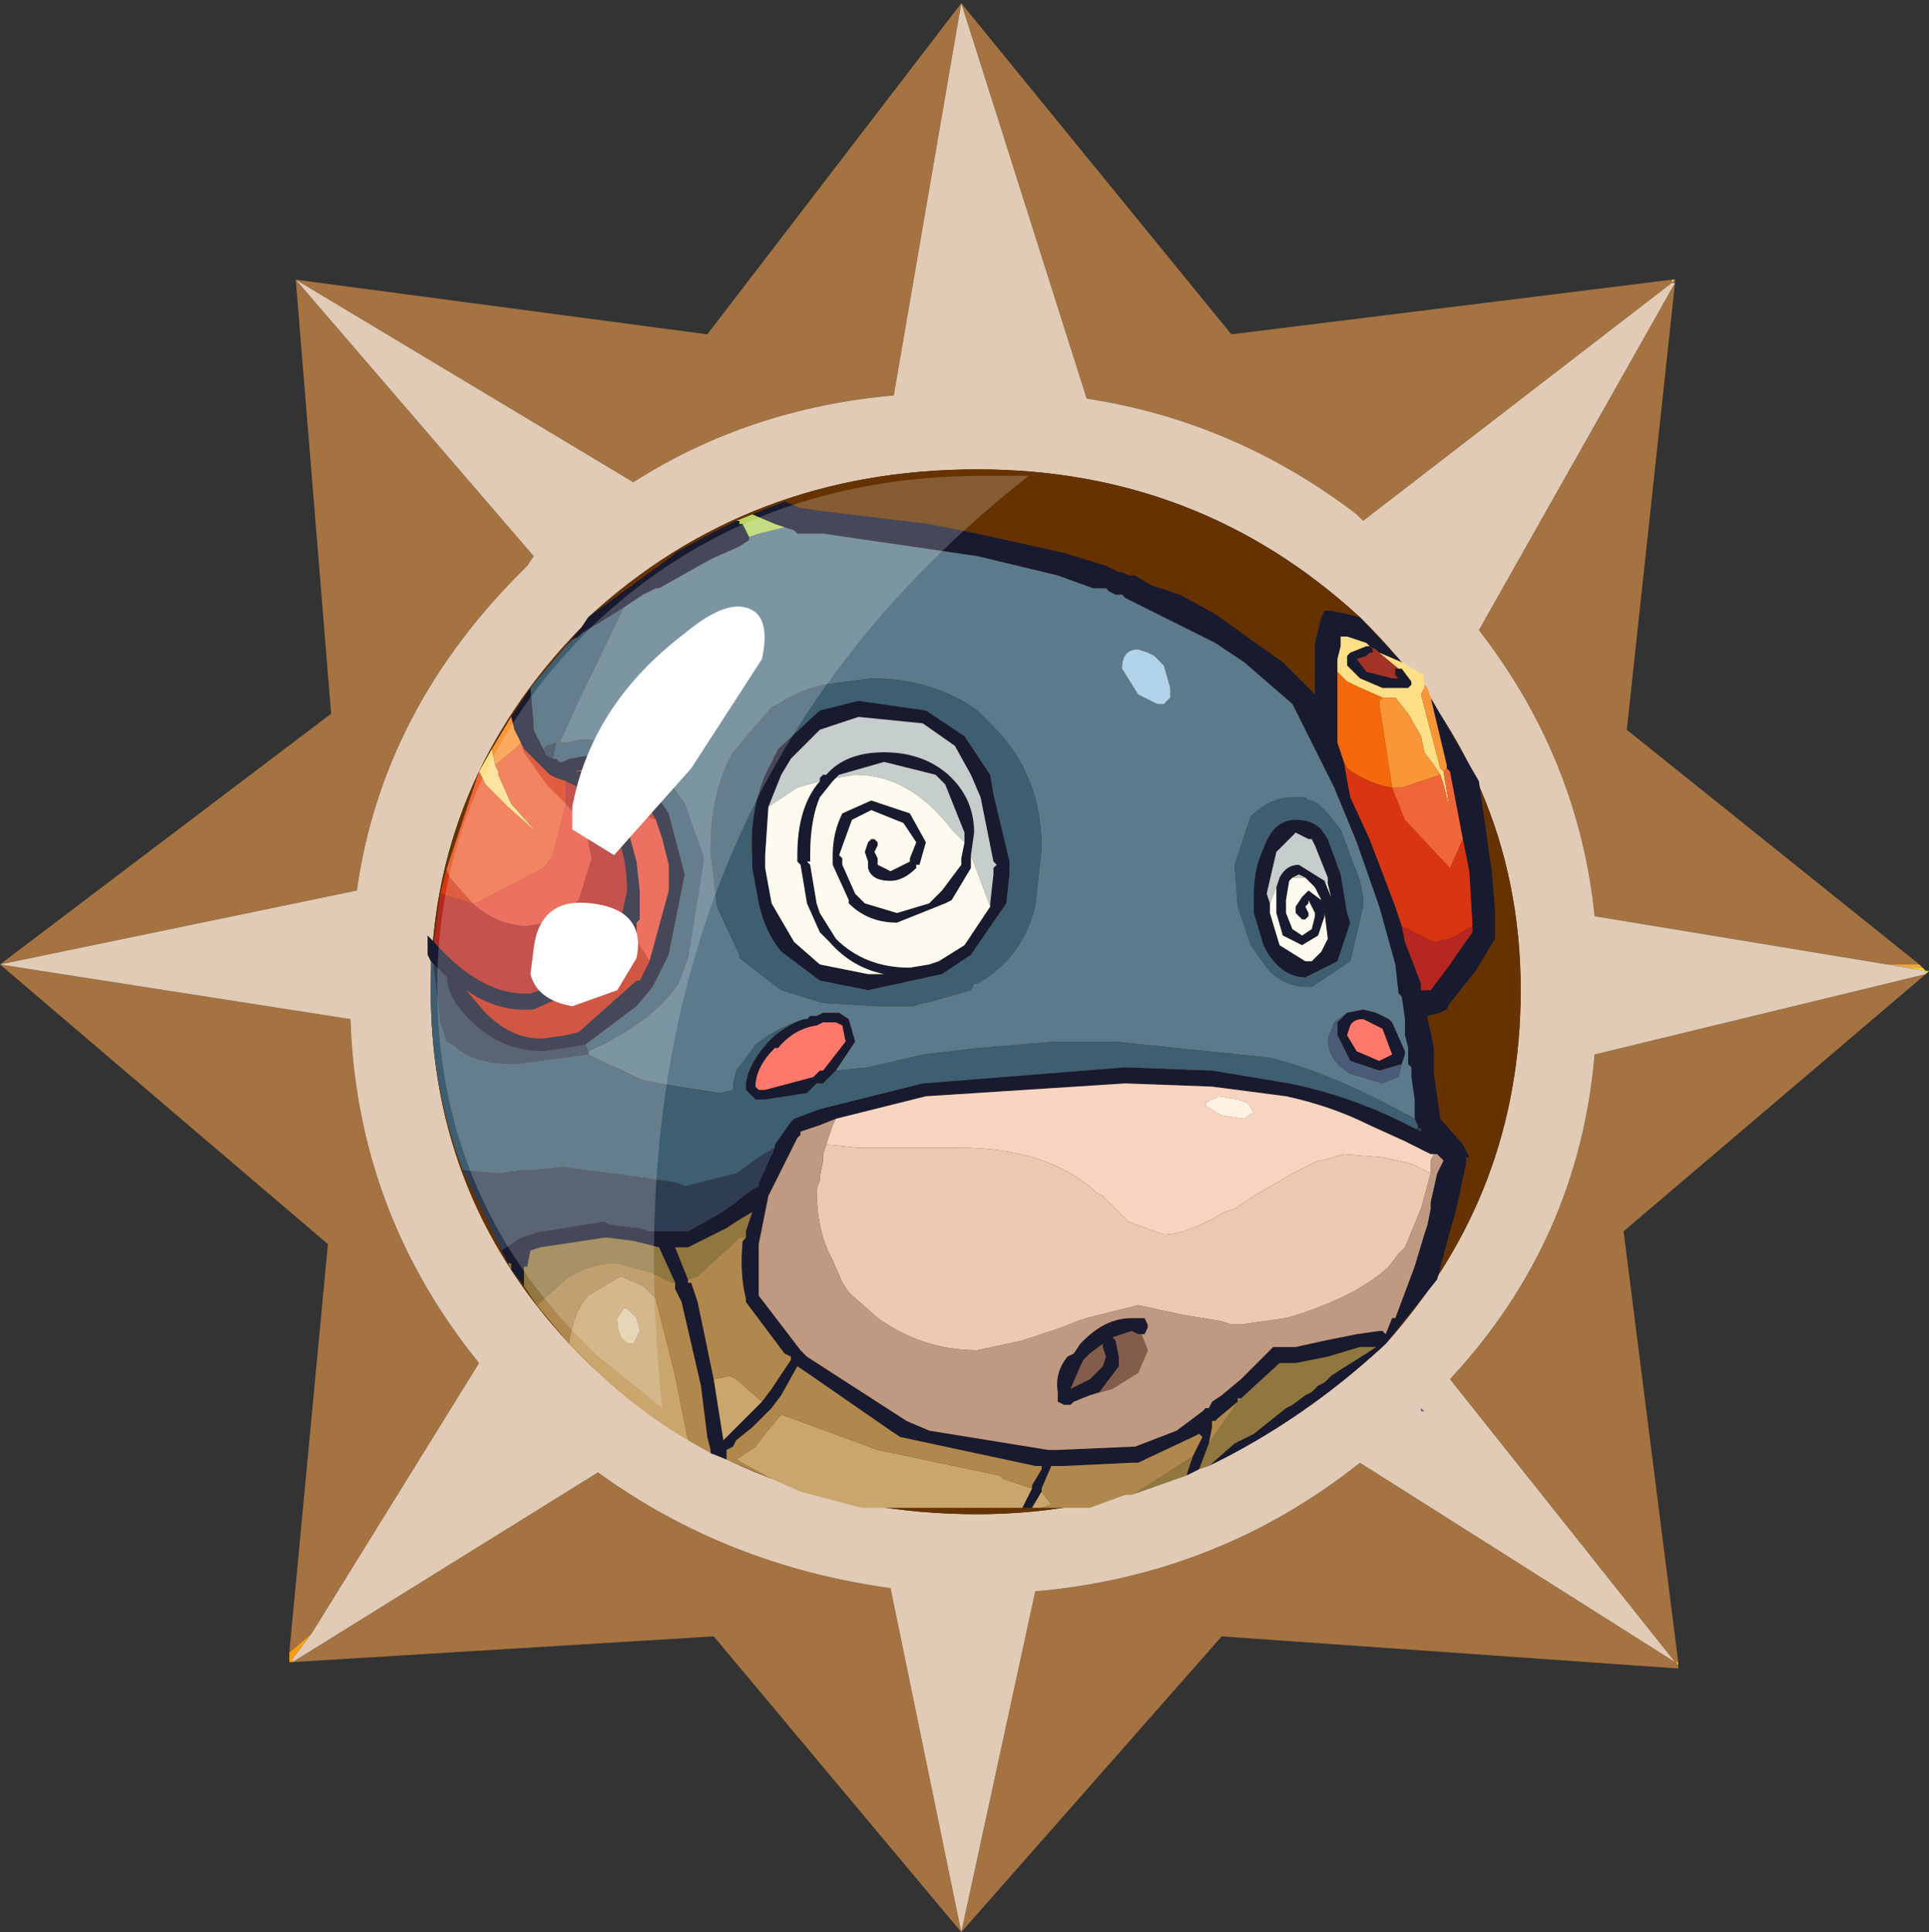 <?xml version="1.0" encoding="UTF-8" standalone="no"?>
<svg xmlns:ffdec="https://www.free-decompiler.com/flash" xmlns:xlink="http://www.w3.org/1999/xlink" ffdec:objectType="frame" height="30.05px" width="30.0px" xmlns="http://www.w3.org/2000/svg">
  <rect width="100%" height="100%" fill="#333333" stroke="none"/>
  <g transform="matrix(1.0, 0.0, 0.0, 1.0, 0.0, 0.0)">
    <use ffdec:characterId="1" height="30.0" transform="matrix(1.0, 0.0, 0.0, 1.0, 0.0, 0.0)" width="30.0" xlink:href="#shape0"/>
    <use ffdec:characterId="3" height="30.0" transform="matrix(1.0, 0.0, 0.0, 1.0, 0.0, 0.05)" width="30.0" xlink:href="#sprite0"/>
  </g>
  <defs>
    <g id="shape0" transform="matrix(1.0, 0.0, 0.0, 1.0, 0.0, 0.0)">
      <path d="M0.0 0.0 L30.0 0.0 30.0 30.0 0.0 30.0 0.0 0.0" fill="#33cc66" fill-opacity="0.0" fill-rule="evenodd" stroke="none"/>
    </g>
    <g id="sprite0" transform="matrix(1.0, 0.0, 0.0, 1.0, 0.0, 0.0)">
      <use ffdec:characterId="2" height="30.0" transform="matrix(1.0, 0.0, 0.0, 1.0, 0.0, 0.0)" width="30.0" xlink:href="#shape1"/>
    </g>
    <g id="shape1" transform="matrix(1.0, 0.0, 0.0, 1.0, 0.0, 0.0)">
      <path d="M26.05 4.3 L26.05 4.35 26.0 4.35 26.05 4.3" fill="url(#gradient0)" fill-rule="evenodd" stroke="none"/>
      <path d="M26.05 4.3 L26.0 4.35 26.0 4.3 26.05 4.3" fill="url(#gradient1)" fill-rule="evenodd" stroke="none"/>
      <path d="M29.85 14.95 L29.9 15.0 29.65 15.0 29.35 14.95 29.85 14.95" fill="url(#gradient2)" fill-rule="evenodd" stroke="none"/>
      <path d="M29.9 15.0 L29.95 15.05 30.0 15.05 29.95 15.1 29.95 15.05 29.65 15.0 29.9 15.0 M26.1 25.8 L26.1 25.85 26.05 25.8 26.1 25.8" fill="url(#gradient3)" fill-rule="evenodd" stroke="none"/>
      <path d="M22.1 21.9 L22.1 21.85 22.15 21.9 22.1 21.9" fill="url(#gradient4)" fill-rule="evenodd" stroke="none"/>
      <path d="M4.55 25.8 L4.5 25.8 4.5 25.65 4.85 25.35 4.55 25.75 4.55 25.8" fill="url(#gradient5)" fill-rule="evenodd" stroke="none"/>
      <path d="M26.05 4.35 L25.3 11.3 29.85 14.95 29.35 14.95 24.8 14.2 Q24.55 11.75 23.0 9.75 L26.05 4.35 M29.95 15.1 L25.25 19.1 26.1 25.8 26.05 25.8 26.1 25.85 26.1 25.9 19.0 25.4 14.95 30.0 11.1 25.4 4.55 25.8 9.3 22.85 Q11.3 24.3 13.85 24.65 L14.95 30.0 16.1 24.7 Q18.95 24.45 21.15 22.7 L26.05 25.8 22.55 21.4 Q24.55 19.25 24.8 16.35 L29.95 15.1 M4.5 25.65 L5.1 19.3 0.0 14.95 5.15 11.05 4.6 4.3 11.0 5.15 14.95 0.0 19.15 5.15 26.0 4.3 26.0 4.35 21.2 8.05 21.1 7.95 Q19.2 6.5 16.9 6.15 L14.95 0.0 13.9 6.1 Q11.65 6.3 9.85 7.45 L4.6 4.3 8.3 8.6 8.2 8.75 Q5.95 10.95 5.55 13.8 L0.0 14.95 5.45 15.8 Q5.55 18.8 7.45 21.15 L4.85 25.35 4.5 25.65" fill="#a57341" fill-rule="evenodd" stroke="none"/>
      <path d="M26.0 4.35 L26.05 4.35 23.0 9.75 Q24.55 11.75 24.8 14.2 L29.35 14.95 29.65 15.0 29.95 15.05 29.95 15.1 24.8 16.35 Q24.55 19.25 22.55 21.4 L26.05 25.8 21.15 22.7 Q18.95 24.45 16.1 24.7 L14.95 30.0 13.85 24.65 Q11.3 24.3 9.3 22.85 L4.55 25.8 4.55 25.75 4.85 25.35 7.45 21.15 Q5.55 18.8 5.45 15.8 L0.0 14.95 5.55 13.8 Q5.95 10.95 8.2 8.75 L8.3 8.6 4.6 4.3 9.85 7.45 Q11.65 6.3 13.9 6.1 L14.95 0.0 16.9 6.15 Q19.2 6.5 21.1 7.95 L21.2 8.05 26.0 4.35 M22.1 21.9 L22.15 21.9 22.1 21.85 22.1 21.9 M23.65 15.35 Q23.65 12.0 21.15 9.55 18.65 7.25 15.2 7.25 11.65 7.25 9.15 9.55 L9.05 9.7 Q6.7 12.1 6.7 15.35 6.7 18.65 9.0 21.0 L9.15 21.15 Q11.65 23.5 15.2 23.5 18.7 23.5 21.55 20.85 23.65 18.5 23.65 15.35" fill="#e1cbb7" fill-rule="evenodd" stroke="none"/>
      <path d="M23.65 15.35 Q23.65 18.5 21.55 20.85 18.7 23.5 15.2 23.5 11.65 23.5 9.15 21.15 L9.0 21.0 Q6.7 18.65 6.7 15.35 6.7 12.1 9.05 9.7 L9.15 9.55 Q11.65 7.25 15.2 7.25 18.65 7.25 21.15 9.55 23.65 12.0 23.65 15.35" fill="#663300" fill-rule="evenodd" stroke="none"/>
      <path d="M21.75 10.35 L21.7 10.35 21.7 10.45 21.75 10.5 21.65 10.5 21.25 10.4 21.1 10.2 21.25 10.15 21.3 10.1 21.35 10.1 21.35 10.05 21.3 10.0 21.4 10.05 21.45 10.1 21.75 10.35" fill="#a33327" fill-rule="evenodd" stroke="none"/>
      <path d="M21.45 10.1 L21.4 10.05 21.3 10.0 21.35 10.05 21.35 10.1 21.3 10.1 21.25 10.15 21.1 10.2 21.25 10.4 21.65 10.5 21.75 10.5 21.7 10.45 21.7 10.35 21.75 10.35 21.8 10.35 21.95 10.55 21.95 10.6 21.9 10.65 21.65 10.65 21.5 10.65 21.15 10.5 20.95 10.3 20.95 10.15 21.0 10.1 21.25 10.0 21.3 10.0 21.25 9.95 20.95 9.85 20.85 9.85 20.85 10.0 20.8 10.2 20.8 10.3 20.8 10.4 20.8 10.45 20.8 10.75 20.8 11.5 20.9 11.8 21.0 12.35 21.3 13.0 21.7 14.05 21.8 14.35 21.85 14.6 22.1 15.25 22.1 15.35 22.25 15.35 22.55 14.95 22.65 14.8 22.9 14.45 22.9 14.35 22.85 13.5 22.75 13.0 22.55 11.95 22.5 11.9 22.5 11.85 22.25 10.8 23.0 12.1 23.2 13.5 23.25 14.1 23.25 14.45 23.25 14.55 22.95 15.05 22.55 15.55 22.5 15.65 22.4 15.7 22.2 15.75 22.2 15.8 22.25 16.0 22.3 16.25 22.3 16.55 22.3 16.65 22.35 17.0 22.4 17.35 22.75 17.75 22.85 17.95 22.8 17.95 22.8 18.05 22.65 18.75 22.55 19.1 22.35 19.85 21.55 20.85 Q20.25 22.05 18.8 22.75 L19.2 22.4 19.5 22.25 20.0 21.85 20.1 21.8 20.3 21.65 20.4 21.6 20.5 21.5 20.6 21.45 20.65 21.4 20.7 21.35 20.85 21.25 21.25 21.0 21.4 20.9 21.15 20.9 20.65 21.05 20.15 21.15 19.9 21.15 19.3 21.7 19.25 21.7 19.25 21.75 18.95 22.0 18.9 22.05 18.85 22.05 18.85 22.15 18.8 22.4 18.65 22.8 18.45 22.9 18.55 22.6 18.7 22.3 18.65 22.25 18.55 22.3 17.7 22.7 17.6 22.7 16.55 22.75 16.45 22.75 16.35 22.75 16.2 23.1 16.2 23.15 16.05 23.4 15.9 23.4 16.05 23.1 16.05 23.05 16.2 22.8 16.2 22.75 16.1 22.75 14.0 22.3 13.85 22.2 12.55 21.3 12.4 21.2 12.15 21.65 12.0 21.85 11.7 22.15 11.45 22.35 11.4 22.45 11.3 22.5 11.3 22.55 11.3 22.65 11.05 22.55 11.05 22.5 11.0 22.3 10.9 21.5 10.6 20.2 10.5 20.0 10.5 19.9 10.25 19.35 9.85 19.25 9.45 19.2 9.4 19.2 8.4 19.35 8.25 19.4 8.2 19.65 8.15 19.65 8.15 19.7 8.15 19.8 8.15 19.95 7.95 19.7 7.95 19.6 7.9 19.6 7.8 19.4 8.1 19.2 8.4 19.1 8.45 19.1 9.4 18.95 9.5 19.0 9.95 19.05 10.1 19.1 10.35 19.1 10.55 19.1 10.65 19.1 10.7 19.1 11.15 18.85 11.45 18.65 11.5 18.6 11.7 18.45 11.8 18.4 11.8 18.35 12.05 17.8 12.05 17.75 12.3 17.4 12.35 17.35 12.75 17.2 14.35 16.8 17.5 16.55 18.85 16.6 20.05 16.8 Q21.05 17.0 22.0 17.5 L22.1 17.55 22.1 17.5 22.05 17.5 22.05 17.45 22.0 17.35 22.0 17.05 21.95 16.7 21.95 16.55 21.9 16.5 21.9 16.4 21.9 16.25 21.85 16.05 21.85 15.85 21.85 15.8 21.8 15.45 21.75 15.4 21.7 14.95 21.45 14.05 21.1 13.05 20.75 12.2 20.4 11.5 20.1 10.9 19.35 10.25 18.9 9.95 17.9 9.45 17.5 9.25 17.45 9.2 17.35 9.2 17.25 9.15 17.2 9.1 17.1 9.1 17.0 9.1 16.45 8.9 15.2 8.6 12.8 8.25 12.4 8.25 12.35 8.2 12.2 8.15 12.05 8.1 11.7 7.95 12.2 7.75 12.45 7.85 12.8 7.9 14.45 8.1 15.2 8.25 16.55 8.55 17.2 8.75 17.3 8.8 17.4 8.85 17.45 8.85 17.55 8.9 17.65 8.9 17.9 9.05 18.35 9.2 18.9 9.5 19.95 10.25 20.35 10.65 20.45 10.75 20.45 10.5 20.45 10.45 20.45 10.35 20.45 10.2 20.45 9.95 20.55 9.55 20.6 9.45 20.7 9.45 20.95 9.5 21.15 9.55 21.8 10.25 21.45 10.1 M20.65 13.7 L20.65 13.6 20.45 13.1 20.4 13.0 20.35 13.0 20.15 12.9 19.85 13.2 19.7 13.85 19.75 14.0 19.75 14.15 19.9 14.65 20.3 14.9 20.4 14.9 20.55 14.75 20.65 14.55 20.6 14.15 20.6 14.2 20.5 14.5 20.25 14.65 19.95 14.5 19.85 14.15 19.85 13.95 19.85 13.75 19.9 13.6 Q20.0 13.4 20.2 13.4 L20.6 13.65 20.7 13.9 20.65 13.7 M20.55 12.85 L20.65 13.0 20.85 13.55 20.95 14.15 21.0 14.3 20.8 14.9 20.3 15.15 Q19.95 15.15 19.7 14.75 L19.65 14.65 19.5 14.15 19.5 13.85 Q19.5 13.45 19.65 13.15 19.8 12.7 20.15 12.7 20.4 12.7 20.55 12.85 M20.1 13.6 L20.05 13.65 20.0 13.95 20.0 14.15 20.1 14.4 20.25 14.5 20.4 14.4 20.45 14.2 20.45 14.15 20.35 13.95 20.35 14.0 20.3 14.05 20.35 14.15 20.35 14.2 20.3 14.25 20.25 14.25 20.2 14.2 20.15 14.15 20.15 14.05 20.25 13.9 20.35 13.8 20.55 13.95 20.45 13.75 20.3 13.6 20.2 13.55 20.1 13.6 M20.95 15.7 L21.2 15.65 21.4 15.7 21.6 15.8 21.65 15.85 21.85 16.3 21.85 16.35 21.8 16.5 21.45 16.6 21.0 16.45 20.8 16.05 20.8 15.85 20.95 15.7 M21.5 15.95 L21.4 15.9 21.2 15.8 Q21.05 15.8 21.0 15.9 L20.95 16.05 21.1 16.3 21.45 16.45 21.65 16.35 21.5 15.95 M22.3 17.9 L22.25 17.9 22.15 17.85 21.85 17.7 21.3 17.45 Q20.7 17.15 20.0 17.0 L18.85 16.85 17.5 16.8 14.4 17.0 13.0 17.35 12.75 17.45 12.45 17.55 12.45 17.6 12.4 17.65 12.1 18.25 11.95 18.55 11.8 19.3 11.8 20.1 12.45 20.95 12.55 21.05 14.1 22.05 14.45 22.2 16.3 22.5 16.45 22.5 17.6 22.45 17.65 22.45 18.3 22.2 18.7 21.9 18.75 21.85 18.8 21.85 18.85 21.75 19.0 21.65 19.3 21.4 19.75 20.95 19.8 20.9 20.15 20.9 20.6 20.8 21.1 20.7 21.45 20.65 21.5 20.65 21.55 20.7 21.65 20.45 21.7 20.45 22.0 19.65 22.15 19.15 22.2 19.0 22.25 18.75 22.25 18.65 22.35 18.2 22.45 18.0 22.35 17.9 22.3 17.9 M8.8 10.0 L9.05 9.7 9.15 9.55 10.45 8.6 10.5 8.55 11.05 8.25 11.45 8.05 11.5 8.05 11.5 8.1 11.55 8.1 11.6 8.2 11.65 8.3 11.65 8.35 11.5 8.45 11.05 8.65 10.25 9.1 10.2 9.1 10.0 9.2 9.7 9.4 9.3 9.65 Q9.2 9.7 9.05 9.8 L9.0 9.85 8.9 9.9 8.8 10.0 M11.9 12.0 L12.1 11.6 12.75 11.0 13.35 10.85 14.4 11.0 15.0 11.4 15.4 12.0 15.45 12.3 15.7 13.35 15.7 13.45 15.7 13.55 15.65 14.0 15.1 14.8 14.65 15.1 13.5 15.35 12.75 15.2 12.15 14.75 Q11.9 14.45 11.8 14.0 L11.7 13.45 11.7 13.3 Q11.65 12.6 11.9 12.0 M15.4 14.05 L15.4 14.0 15.45 13.55 15.45 13.45 15.5 13.4 15.45 13.35 15.25 12.35 15.1 12.0 14.85 11.55 14.35 11.2 13.35 11.1 12.75 11.3 12.3 11.75 12.15 12.0 11.95 12.5 11.9 13.25 11.9 13.3 11.9 13.4 11.9 13.45 12.0 14.0 12.35 14.6 12.75 14.95 13.5 15.1 13.75 15.1 Q13.25 15.0 12.9 14.6 L12.75 14.45 12.55 14.0 12.45 13.4 12.4 13.35 12.4 13.25 Q12.4 12.5 12.75 12.1 L12.75 12.05 12.8 12.0 12.85 12.0 Q13.15 11.65 13.75 11.65 14.35 11.65 14.75 12.0 L14.8 12.05 Q15.15 12.4 15.15 12.9 L15.1 13.25 15.1 13.35 15.1 13.45 14.8 13.95 14.7 14.0 13.95 14.3 Q13.5 14.3 13.2 14.0 L13.2 13.95 12.95 13.4 12.95 13.35 12.95 13.25 Q12.95 12.9 13.1 12.6 L13.55 12.4 14.15 12.6 14.4 13.05 14.3 13.4 14.25 13.4 14.25 13.45 Q14.05 13.65 13.85 13.65 13.55 13.65 13.5 13.45 L13.5 13.35 13.45 13.2 13.5 13.05 13.55 13.0 13.6 13.0 13.65 13.05 13.65 13.1 13.6 13.2 13.65 13.3 13.65 13.4 13.85 13.5 14.15 13.35 14.15 13.3 14.25 13.05 14.05 12.75 13.55 12.55 13.25 12.7 13.05 13.25 13.1 13.3 13.1 13.4 13.3 13.85 13.45 14.0 13.95 14.15 14.45 14.0 14.65 13.8 14.95 13.4 14.95 13.3 15.0 13.05 15.0 12.9 14.7 12.15 14.55 12.0 13.75 11.8 13.05 12.0 13.0 12.05 12.95 12.1 12.75 12.35 Q12.6 12.7 12.6 13.25 L12.6 13.35 12.55 13.35 12.6 13.4 12.7 14.0 12.75 14.15 13.0 14.55 Q13.45 15.0 14.15 15.0 L14.45 14.95 14.6 14.9 15.0 14.65 15.4 14.05 M8.25 10.65 L8.3 11.2 8.3 11.3 8.45 11.6 8.5 11.7 8.6 11.75 8.65 11.75 8.7 11.8 8.75 11.8 8.85 11.75 9.15 11.7 9.9 11.95 10.2 12.3 10.4 12.6 10.65 13.55 10.4 14.8 10.15 15.3 9.9 15.6 9.1 16.2 8.8 16.25 8.45 16.3 Q7.85 16.3 7.4 15.9 6.95 15.5 6.95 15.15 L6.75 14.95 6.7 14.9 6.65 14.8 6.65 14.5 6.75 14.6 Q7.5 15.45 8.25 15.4 L8.7 15.25 9.55 14.75 9.75 13.8 Q9.75 12.75 9.0 12.2 L8.9 12.15 8.8 12.1 8.65 12.05 8.55 12.0 8.5 11.95 8.2 11.65 8.15 11.6 8.1 11.5 8.0 11.3 7.95 11.1 8.25 10.65 M10.2 12.7 L10.05 12.45 9.9 12.3 Q9.6 11.9 9.15 11.9 L8.95 11.95 9.05 11.95 9.1 12.0 9.75 12.8 9.9 13.35 9.95 13.8 9.95 14.25 9.9 14.3 9.9 14.45 9.7 14.85 Q9.55 15.15 8.75 15.45 L8.3 15.65 Q7.75 15.7 7.25 15.35 L7.55 15.7 Q7.95 16.1 8.4 16.1 L8.45 16.1 8.8 16.05 9.0 16.0 9.9 15.2 9.95 15.2 10.05 15.0 10.1 14.9 10.4 13.8 10.4 13.55 10.4 13.4 10.3 13.0 10.2 12.7 M13.0 16.6 L12.85 16.75 12.8 16.8 12.7 16.8 12.55 16.95 11.9 17.05 11.75 17.05 11.6 16.9 11.6 16.85 Q11.6 16.55 11.95 16.15 12.2 15.9 12.5 15.8 L12.55 15.8 12.6 15.75 12.7 15.75 12.8 15.7 12.85 15.7 12.95 15.7 13.05 15.7 13.2 15.8 13.3 16.15 13.0 16.6 M11.8 16.9 L11.9 16.9 12.65 16.7 12.75 16.6 12.8 16.6 13.15 16.15 13.1 15.9 13.0 15.85 12.85 15.85 12.8 15.85 12.7 15.9 Q12.35 15.95 12.1 16.25 L12.05 16.25 Q11.75 16.55 11.75 16.85 L11.8 16.9 M11.6 19.2 L11.6 19.1 11.7 18.8 11.45 18.95 11.3 19.05 10.7 19.35 10.55 19.35 10.5 19.35 10.7 19.85 10.7 19.9 10.75 19.9 10.85 20.2 11.1 21.4 11.25 22.35 11.45 22.15 11.85 21.75 12.0 21.55 12.3 21.1 12.3 21.05 12.2 21.0 11.6 20.2 11.6 20.15 Q11.5 19.75 11.55 19.25 L11.6 19.2 M16.95 21.65 L16.7 21.75 16.65 21.8 16.55 21.8 16.45 21.75 16.45 21.6 Q16.4 21.3 16.6 21.05 L16.7 21.0 16.8 20.85 16.85 20.8 Q17.2 20.45 17.6 20.45 L17.8 20.45 17.85 20.55 17.85 20.6 17.8 20.7 17.75 20.7 17.7 20.7 17.6 20.65 17.3 20.75 17.35 20.8 17.4 21.05 17.4 21.2 17.1 21.6 16.95 21.65 M16.8 21.2 L16.65 21.55 16.75 21.5 16.95 21.4 17.15 21.2 17.2 21.05 17.15 20.9 17.15 20.85 16.95 21.0 16.85 21.1 16.8 21.2" fill="#181a30" fill-rule="evenodd" stroke="none"/>
      <path d="M21.75 10.35 L21.45 10.1 21.8 10.25 22.15 10.45 22.15 10.55 22.15 10.6 22.15 10.65 22.1 10.75 22.4 11.9 22.45 11.95 22.55 12.55 22.45 12.15 22.4 12.0 22.3 11.85 22.15 11.65 22.1 11.4 21.9 11.05 21.7 10.8 21.55 10.8 21.5 10.8 21.05 10.6 20.95 10.55 20.8 10.4 20.8 10.3 20.8 10.2 20.85 10.0 20.85 9.85 20.95 9.85 21.25 9.95 21.3 10.0 21.25 10.0 21.0 10.1 20.95 10.15 20.95 10.3 21.15 10.5 21.5 10.65 21.65 10.65 21.9 10.65 21.95 10.6 21.95 10.55 21.8 10.35 21.75 10.35 M7.7 11.85 L7.75 11.95 7.75 12.0 7.95 12.45 8.35 12.9 7.9 12.5 7.55 12.15 7.45 11.95 7.65 11.6 7.7 11.85" fill="#fcdf87" fill-rule="evenodd" stroke="none"/>
      <path d="M22.25 10.8 L22.5 11.85 22.5 11.9 22.45 11.95 22.4 11.9 22.1 10.75 22.15 10.65 22.15 10.6 22.2 10.65 22.25 10.8 M21.5 10.8 L21.55 10.8 21.7 10.8 21.9 11.05 22.1 11.4 22.15 11.65 22.3 11.85 22.4 12.0 21.8 12.2 21.65 12.2 21.45 10.9 21.45 10.85 21.5 10.8 M7.7 11.85 L7.65 11.6 7.95 11.1 8.0 11.3 8.1 11.5 8.0 11.6 7.7 11.85" fill="#f99637" fill-rule="evenodd" stroke="none"/>
      <path d="M20.9 11.8 L20.8 11.5 20.8 10.75 20.8 10.45 20.8 10.4 20.95 10.55 21.05 10.6 21.5 10.8 21.45 10.85 21.45 10.9 21.65 12.2 Q21.3 12.15 20.95 11.9 L20.9 11.8" fill="#f5690c" fill-rule="evenodd" stroke="none"/>
      <path d="M22.75 13.0 L22.85 13.5 22.9 14.35 22.55 14.55 22.3 14.6 21.8 14.35 21.7 14.05 21.3 13.0 21.0 12.35 20.9 11.8 20.95 11.9 Q21.3 12.15 21.65 12.2 L21.85 12.7 22.55 13.45 22.75 13.0 M6.95 13.45 L6.95 13.5 7.0 13.6 7.35 14.0 6.85 13.85 6.95 13.45 M8.8 12.45 L8.5 12.15 8.15 11.65 8.1 11.5 8.15 11.6 8.2 11.65 8.5 11.95 8.55 12.0 8.65 12.05 8.8 12.1 8.8 12.45" fill="#da3512" fill-rule="evenodd" stroke="none"/>
      <path d="M12.2 8.15 L12.35 8.2 12.4 8.25 12.8 8.25 15.2 8.6 16.45 8.9 17.0 9.1 17.1 9.1 17.2 9.1 17.25 9.15 17.35 9.2 17.45 9.2 17.5 9.25 17.9 9.45 18.9 9.95 19.35 10.25 20.1 10.9 20.4 11.5 20.75 12.2 21.1 13.05 21.45 14.05 21.7 14.95 21.75 15.4 21.8 15.45 21.85 15.8 21.85 15.85 21.85 16.05 21.9 16.25 21.9 16.4 21.9 16.5 21.95 16.55 21.95 16.7 22.0 17.05 22.0 17.35 Q20.75 16.65 19.75 16.4 L17.35 16.15 17.25 16.15 16.4 16.15 15.2 16.25 14.35 16.35 14.15 16.4 13.5 16.55 13.0 16.6 13.3 16.15 13.2 15.8 13.05 15.7 12.95 15.7 12.85 15.7 12.8 15.7 12.7 15.75 12.6 15.75 12.55 15.8 12.5 15.8 Q12.05 15.95 11.75 16.2 L11.45 16.6 11.4 16.8 11.4 16.9 11.2 16.95 10.55 16.85 10.0 16.75 9.15 16.35 9.15 16.3 Q10.15 15.85 10.55 15.25 L10.7 14.85 10.95 13.3 10.65 12.45 10.4 12.1 Q9.9 11.45 9.05 11.45 L8.8 11.5 8.7 11.5 8.75 11.4 9.0 10.85 9.7 9.4 10.0 9.2 10.2 9.1 10.25 9.1 11.05 8.65 11.5 8.45 11.65 8.35 11.65 8.3 11.8 8.25 12.2 8.15 M20.4 12.4 L20.35 12.4 20.3 12.35 20.1 12.35 Q19.75 12.35 19.45 12.65 L19.2 13.4 19.25 14.05 19.45 14.65 19.7 15.0 Q19.95 15.3 20.35 15.3 L20.4 15.3 21.0 14.9 21.2 14.05 21.2 13.9 21.15 13.65 20.85 12.85 20.65 12.6 20.5 12.45 20.4 12.4 M21.8 16.5 L21.85 16.35 21.85 16.3 21.65 15.85 21.6 15.8 21.4 15.7 21.2 15.65 20.95 15.7 20.75 15.85 20.65 16.1 Q20.65 16.45 21.0 16.65 L21.5 16.8 21.75 16.7 21.8 16.5 M12.0 10.95 L11.65 11.35 11.45 11.6 11.4 11.65 Q11.05 12.25 11.05 13.2 L11.15 14.05 11.45 14.7 11.5 14.8 11.5 14.85 11.95 15.2 12.15 15.35 12.8 15.55 13.65 15.6 14.2 15.6 14.35 15.55 14.4 15.55 15.1 15.35 15.15 15.25 15.2 15.25 Q15.9 14.85 16.1 14.05 L16.2 13.15 Q16.2 12.0 15.45 11.25 L15.2 11.0 15.05 10.9 Q14.4 10.5 13.55 10.5 L12.8 10.6 Q12.4 10.7 12.1 10.9 L12.0 10.95 M17.45 10.35 L17.7 10.75 18.0 10.9 18.1 10.9 18.2 10.8 18.2 10.65 18.1 10.3 17.95 10.15 17.85 10.1 17.7 10.05 Q17.45 10.05 17.45 10.35" fill="#5b7b8c" fill-rule="evenodd" stroke="none"/>
      <path d="M22.5 11.9 L22.55 11.95 22.75 13.0 22.55 13.45 21.85 12.7 21.65 12.2 21.8 12.2 22.4 12.0 22.45 12.15 22.55 12.55 22.45 11.95 22.5 11.9 M7.45 11.95 L7.55 12.15 7.9 12.5 8.35 12.9 7.95 12.45 7.75 12.0 7.75 11.95 7.7 11.85 8.0 11.6 8.1 11.5 8.15 11.65 8.5 12.15 8.8 12.45 8.6 13.25 8.45 13.45 7.4 14.0 7.35 14.0 7.0 13.6 6.95 13.5 6.95 13.45 7.45 11.95" fill="#ef6639" fill-rule="evenodd" stroke="none"/>
      <path d="M22.9 14.35 L22.9 14.45 22.65 14.8 22.55 14.95 22.25 15.35 22.1 15.35 22.1 15.25 21.85 14.6 21.8 14.35 22.3 14.6 22.55 14.55 22.9 14.35 M8.8 12.1 L8.9 12.15 9.0 12.2 Q9.75 12.75 9.75 13.8 L9.55 14.75 8.7 15.25 8.25 15.4 Q7.5 15.45 6.75 14.6 L6.85 13.85 7.35 14.0 Q7.75 14.35 8.2 14.35 L8.5 14.3 9.0 13.95 9.2 13.3 9.1 12.8 8.8 12.45 8.8 12.1" fill="#b52720" fill-rule="evenodd" stroke="none"/>
      <path d="M22.0 17.35 L22.05 17.45 22.05 17.5 22.0 17.5 Q21.05 17.0 20.05 16.8 L18.85 16.6 17.5 16.55 14.35 16.8 12.75 17.2 12.35 17.35 12.3 17.4 12.05 17.75 12.05 17.8 11.8 17.95 11.45 18.2 10.65 18.4 10.55 18.35 9.9 18.25 8.75 18.1 8.25 18.15 8.1 18.15 7.75 18.2 7.2 18.15 Q6.7 16.85 6.7 15.35 L6.7 14.9 6.75 14.95 6.75 15.0 6.85 15.85 6.95 16.15 7.05 16.2 Q7.35 16.5 8.0 16.5 L9.15 16.35 10.0 16.75 10.55 16.85 11.2 16.95 11.4 16.9 11.4 16.8 11.45 16.6 11.75 16.2 Q12.05 15.95 12.5 15.8 12.2 15.9 11.95 16.15 11.6 16.55 11.6 16.85 L11.6 16.9 11.75 17.05 11.9 17.05 12.55 16.95 12.7 16.8 12.8 16.8 12.85 16.75 13.0 16.6 13.5 16.55 14.15 16.4 14.35 16.35 15.2 16.25 16.4 16.15 17.25 16.15 17.35 16.15 19.75 16.4 Q20.75 16.65 22.0 17.35 M20.4 12.4 L20.5 12.45 20.65 12.6 20.85 12.85 21.15 13.65 21.2 13.9 21.2 14.05 21.0 14.9 20.4 15.3 20.35 15.3 Q19.95 15.3 19.7 15.0 L19.45 14.65 19.25 14.05 19.2 13.4 19.45 12.65 Q19.75 12.35 20.1 12.35 L20.3 12.35 20.35 12.4 20.4 12.4 M20.55 12.85 Q20.4 12.7 20.15 12.7 19.8 12.7 19.65 13.15 19.5 13.45 19.5 13.85 L19.5 14.15 19.65 14.65 19.7 14.75 Q19.95 15.15 20.3 15.15 L20.8 14.9 21.0 14.3 20.95 14.15 20.85 13.55 20.65 13.0 20.55 12.85 M8.8 10.0 L8.9 9.9 9.0 9.85 9.05 9.8 Q9.2 9.7 9.3 9.65 L9.7 9.4 9.0 10.85 8.75 11.4 8.7 11.5 8.8 11.5 9.05 11.45 Q9.9 11.45 10.4 12.1 L10.65 12.45 10.95 13.3 10.7 14.85 10.55 15.25 Q10.15 15.85 9.15 16.3 L9.1 16.2 9.9 15.6 10.15 15.3 10.4 14.8 10.65 13.55 10.4 12.6 10.2 12.3 9.9 11.95 9.15 11.7 8.85 11.75 8.75 11.8 8.7 11.8 8.65 11.75 8.6 11.75 8.65 11.5 8.5 11.55 8.45 11.6 8.3 11.3 8.3 11.2 8.25 10.65 8.8 10.0 M12.0 10.95 L12.1 10.9 Q12.4 10.7 12.8 10.6 L13.55 10.5 Q14.4 10.5 15.05 10.9 L15.2 11.0 15.45 11.25 Q16.2 12.0 16.2 13.15 L16.1 14.05 Q15.9 14.85 15.2 15.25 L15.15 15.25 15.1 15.35 14.4 15.55 14.35 15.55 14.2 15.6 13.65 15.6 12.8 15.55 12.15 15.35 11.95 15.2 11.5 14.85 11.5 14.8 11.45 14.7 11.15 14.05 11.05 13.2 Q11.05 12.25 11.4 11.65 L11.45 11.6 11.65 11.35 12.0 10.95 M11.9 12.0 Q11.65 12.6 11.7 13.3 L11.7 13.45 11.8 14.0 Q11.9 14.45 12.15 14.75 L12.75 15.2 13.5 15.35 14.65 15.1 15.1 14.8 15.65 14.0 15.7 13.55 15.7 13.45 15.7 13.35 15.45 12.3 15.4 12.0 15.0 11.4 14.4 11.0 13.35 10.85 12.75 11.0 12.1 11.6 11.9 12.0" fill="#3e5e71" fill-rule="evenodd" stroke="none"/>
      <path d="M19.75 14.0 L19.7 13.85 19.85 13.2 20.15 12.9 20.35 13.0 20.4 13.0 20.45 13.1 20.65 13.6 20.65 13.7 20.6 13.65 20.2 13.4 Q20.0 13.4 19.9 13.6 L19.85 13.75 19.75 14.0 M20.1 13.6 L20.2 13.55 20.3 13.6 20.25 13.6 20.1 13.6 M11.95 12.5 L12.15 12.0 12.3 11.75 12.75 11.3 13.35 11.1 14.35 11.2 14.85 11.55 15.1 12.0 15.25 12.35 15.45 13.35 15.5 13.4 15.45 13.45 15.45 13.55 15.4 14.0 15.4 14.05 15.1 13.25 15.15 12.9 Q15.15 12.4 14.8 12.05 L14.75 12.0 Q14.35 11.65 13.75 11.65 13.15 11.65 12.85 12.0 L12.8 12.0 12.75 12.05 12.75 12.1 12.4 12.2 11.95 12.5 M13.0 12.05 L13.05 12.0 13.75 11.8 14.55 12.0 14.7 12.15 15.0 12.9 15.0 13.05 14.8 12.85 Q14.15 12.0 13.3 12.0 L13.0 12.05" fill="#c5cdcd" fill-rule="evenodd" stroke="none"/>
      <path d="M20.65 13.7 L20.7 13.9 20.6 13.65 20.65 13.7 M19.85 13.75 L19.85 13.95 19.85 14.15 19.95 14.5 20.25 14.65 20.5 14.5 20.6 14.2 20.6 14.15 20.65 14.55 20.55 14.75 20.4 14.9 20.3 14.9 19.9 14.65 19.75 14.15 19.75 14.0 19.85 13.75 M20.3 13.6 L20.45 13.75 20.55 13.95 20.35 13.8 20.25 13.9 20.15 14.05 20.15 14.15 20.2 14.2 20.25 14.25 20.3 14.25 20.35 14.2 20.35 14.15 20.3 14.05 20.35 14.0 20.35 13.95 20.45 14.15 20.45 14.2 20.4 14.4 20.25 14.5 20.1 14.4 20.0 14.15 20.0 13.95 20.05 13.65 20.1 13.6 20.25 13.6 20.3 13.6 M15.4 14.05 L15.0 14.65 14.6 14.9 14.45 14.95 14.15 15.0 Q13.45 15.0 13.0 14.55 L12.75 14.15 12.7 14.0 12.6 13.4 12.55 13.35 12.6 13.35 12.6 13.25 Q12.6 12.7 12.75 12.35 L12.95 12.1 13.0 12.05 13.3 12.0 Q14.15 12.0 14.8 12.85 L15.0 13.05 14.95 13.3 14.95 13.4 14.65 13.8 14.45 14.0 13.95 14.15 13.45 14.0 13.3 13.85 13.1 13.4 13.1 13.3 13.05 13.25 13.25 12.7 13.55 12.55 14.05 12.75 14.25 13.05 14.15 13.3 14.15 13.35 13.85 13.5 13.65 13.4 13.65 13.3 13.6 13.2 13.65 13.1 13.65 13.05 13.6 13.0 13.55 13.0 13.5 13.05 13.45 13.2 13.5 13.35 13.5 13.45 Q13.55 13.65 13.85 13.65 14.05 13.65 14.25 13.45 L14.25 13.4 14.3 13.4 14.4 13.05 14.15 12.6 13.55 12.4 13.1 12.6 Q12.95 12.9 12.95 13.25 L12.95 13.35 12.95 13.4 13.2 13.95 13.2 14.0 Q13.5 14.3 13.95 14.3 L14.7 14.0 14.8 13.95 15.1 13.45 15.1 13.35 15.1 13.25 15.4 14.05 M12.75 12.1 Q12.4 12.5 12.4 13.25 L12.4 13.35 12.45 13.4 12.55 14.0 12.75 14.45 12.9 14.6 Q13.25 15.0 13.75 15.1 L13.5 15.1 12.75 14.95 12.35 14.6 12.0 14.0 11.9 13.45 11.9 13.4 11.9 13.3 11.9 13.25 11.95 12.5 12.4 12.2 12.75 12.1" fill="#fdfbef" fill-rule="evenodd" stroke="none"/>
      <path d="M20.95 15.7 L20.8 15.85 20.8 16.05 21.0 16.45 21.45 16.6 21.8 16.5 21.75 16.7 21.5 16.8 21.0 16.65 Q20.65 16.45 20.65 16.1 L20.75 15.85 20.95 15.7" fill="#4a5b77" fill-rule="evenodd" stroke="none"/>
      <path d="M21.5 15.95 L21.65 16.35 21.45 16.45 21.1 16.3 20.95 16.05 21.0 15.9 Q21.05 15.8 21.2 15.8 L21.4 15.9 21.5 15.95 M11.8 16.9 L11.75 16.85 Q11.75 16.55 12.05 16.25 L12.1 16.25 Q12.35 15.95 12.7 15.9 L12.8 15.85 12.85 15.85 13.0 15.85 13.1 15.9 13.15 16.15 12.8 16.6 12.75 16.6 12.65 16.7 11.9 16.9 11.8 16.9" fill="#ff786c" fill-rule="evenodd" stroke="none"/>
      <path d="M22.25 18.2 L21.95 18.05 21.5 17.95 20.9 17.9 20.55 18.0 20.5 18.0 20.1 18.2 19.5 18.55 19.2 18.75 19.05 18.8 Q18.45 19.15 18.1 19.15 L17.55 18.95 17.35 18.75 17.15 18.55 17.05 18.5 17.0 18.45 Q16.25 17.8 14.9 17.8 L14.4 17.8 13.45 17.8 13.35 17.8 12.85 17.75 12.95 17.45 13.0 17.35 14.4 17.0 17.5 16.8 18.85 16.85 20.0 17.0 Q20.7 17.15 21.3 17.45 L21.85 17.7 22.15 17.85 22.25 17.9 22.3 17.9 22.25 18.0 22.25 18.2 M18.75 17.15 L19.0 17.3 19.35 17.35 19.5 17.25 19.4 17.1 19.25 17.05 18.95 17.0 18.75 17.1 18.75 17.15" fill="#f7d4c0" fill-rule="evenodd" stroke="none"/>
      <path d="M12.85 17.75 L13.35 17.8 13.45 17.8 14.4 17.8 14.9 17.8 Q16.25 17.8 17.0 18.45 L17.05 18.5 17.15 18.55 17.35 18.75 17.55 18.95 18.1 19.15 Q18.45 19.15 19.05 18.8 L19.2 18.75 19.5 18.55 20.1 18.2 20.5 18.0 20.55 18.0 20.9 17.9 21.5 17.95 21.95 18.05 22.25 18.2 22.1 18.75 21.85 19.35 21.75 19.45 21.6 19.65 Q21.05 20.15 20.0 20.45 L19.3 20.55 19.15 20.55 19.0 20.5 18.4 20.4 17.7 20.25 16.9 20.45 16.75 20.5 16.5 20.6 15.9 20.8 15.2 20.95 Q14.35 20.95 13.65 20.45 L13.2 20.05 13.1 19.9 12.95 19.55 Q12.7 19.1 12.7 18.45 L12.75 18.3 12.75 18.25 12.8 18.0 12.8 17.9 12.85 17.75" fill="#ebc8b2" fill-rule="evenodd" stroke="none"/>
      <path d="M22.05 17.5 L22.1 17.5 22.1 17.55 22.0 17.5 22.05 17.5 M12.05 17.8 L11.8 18.35 11.8 18.4 11.7 18.45 11.5 18.6 11.45 18.65 11.15 18.85 10.7 19.1 10.65 19.1 10.55 19.1 10.35 19.1 10.1 19.1 9.95 19.05 9.5 19.0 9.4 18.95 8.45 19.1 8.4 19.1 8.1 19.2 7.8 19.4 7.2 18.15 7.75 18.2 8.1 18.15 8.25 18.15 8.75 18.1 9.9 18.25 10.55 18.35 10.65 18.4 11.45 18.2 11.8 17.95 12.05 17.8 M8.45 11.6 L8.5 11.55 8.65 11.5 8.6 11.75 8.5 11.7 8.45 11.6 M9.1 16.2 L9.15 16.3 9.15 16.35 8.0 16.5 Q7.35 16.5 7.05 16.2 L6.95 16.15 6.85 15.85 6.75 15.0 6.75 14.95 6.95 15.15 Q6.95 15.5 7.4 15.9 7.85 16.3 8.45 16.3 L8.8 16.25 9.1 16.2" fill="#2f3d53" fill-rule="evenodd" stroke="none"/>
      <path d="M22.25 18.2 L22.25 18.0 22.3 17.9 22.35 17.9 22.45 18.0 22.35 18.2 22.25 18.65 22.25 18.75 22.2 19.0 22.15 19.15 22.0 19.65 21.7 20.45 21.65 20.45 21.55 20.7 21.5 20.65 21.45 20.65 21.1 20.7 20.6 20.8 20.15 20.9 19.8 20.9 19.75 20.95 19.3 21.4 19.0 21.65 18.85 21.75 18.8 21.85 18.75 21.85 18.7 21.9 18.3 22.2 17.65 22.45 17.6 22.45 16.45 22.5 16.3 22.5 14.45 22.2 14.1 22.05 12.55 21.05 12.45 20.95 11.8 20.1 11.8 19.3 11.95 18.55 12.1 18.25 12.4 17.65 12.45 17.6 12.45 17.55 12.75 17.45 13.0 17.35 12.95 17.45 12.85 17.75 12.8 17.9 12.8 18.0 12.75 18.25 12.75 18.3 12.7 18.45 Q12.7 19.1 12.95 19.55 L13.1 19.9 13.2 20.05 13.65 20.45 Q14.35 20.95 15.2 20.95 L15.9 20.8 16.5 20.6 16.75 20.5 16.9 20.45 17.7 20.25 18.4 20.4 19.0 20.5 19.15 20.55 19.3 20.55 20.0 20.45 Q21.05 20.15 21.6 19.65 L21.75 19.45 21.85 19.35 22.1 18.75 22.25 18.2 M17.75 20.7 L17.8 20.7 17.85 20.6 17.85 20.55 17.8 20.45 17.6 20.45 Q17.2 20.45 16.85 20.8 L16.8 20.85 16.7 21.0 16.6 21.05 Q16.4 21.3 16.45 21.6 L16.45 21.75 16.55 21.8 16.65 21.8 16.7 21.75 16.95 21.65 17.3 21.55 17.7 21.3 17.85 20.95 17.75 20.7" fill="#bf9982" fill-rule="evenodd" stroke="none"/>
      <path d="M7.9 19.6 L7.95 19.6 7.95 19.7 7.9 19.6 M8.15 19.95 L8.15 19.8 8.15 19.7 8.15 19.65 8.2 19.65 8.25 19.4 8.4 19.35 9.4 19.2 9.45 19.2 9.85 19.25 10.25 19.35 10.5 19.9 10.45 19.9 10.15 19.75 9.6 19.6 Q9.15 19.6 8.8 19.85 L8.35 20.25 8.15 19.95 M18.55 22.6 L18.45 22.9 17.6 23.2 17.85 23.05 18.55 22.6 M18.65 22.8 L18.8 22.4 19.25 21.75 19.3 21.7 19.9 21.15 20.15 21.15 20.65 21.05 21.15 20.9 21.4 20.9 21.25 21.0 20.85 21.25 20.7 21.35 20.65 21.4 20.6 21.45 20.5 21.5 20.4 21.6 20.3 21.65 20.1 21.8 20.0 21.85 19.5 22.25 19.2 22.4 18.8 22.75 18.65 22.8 M10.7 19.85 L10.5 19.35 10.55 19.35 10.7 19.35 11.3 19.05 11.45 18.95 11.7 18.8 11.6 19.1 11.6 19.2 11.5 19.2 11.45 19.25 10.85 19.8 10.7 19.85" fill="#907740" fill-rule="evenodd" stroke="none"/>
      <path d="M11.7 7.95 L12.05 8.1 12.2 8.15 11.8 8.25 11.65 8.3 11.6 8.2 11.55 8.1 11.5 8.1 11.5 8.05 11.45 8.05 11.7 7.95" fill="#b7d563" fill-rule="evenodd" stroke="none"/>
      <path d="M17.45 10.35 Q17.45 10.05 17.7 10.05 L17.85 10.1 17.95 10.15 18.1 10.3 18.2 10.65 18.2 10.8 18.1 10.9 18.0 10.9 17.7 10.75 17.45 10.35" fill="#b0d3e9" fill-rule="evenodd" stroke="none"/>
      <path d="M9.75 12.8 L9.1 12.0 9.05 11.95 8.95 11.95 9.15 11.9 Q9.6 11.9 9.9 12.3 L10.05 12.45 10.2 12.7 10.05 12.65 9.9 12.7 9.85 12.75 9.75 12.8 M10.1 14.9 L10.05 15.0 9.95 15.2 9.9 15.2 9.0 16.0 8.8 16.05 8.45 16.1 8.4 16.1 Q7.95 16.1 7.55 15.7 L7.25 15.35 Q7.75 15.7 8.3 15.65 L8.75 15.45 Q9.55 15.15 9.7 14.85 L9.9 14.45 9.9 14.6 9.95 14.65 10.1 14.9" fill="#c52d16" fill-rule="evenodd" stroke="none"/>
      <path d="M7.35 14.0 L7.4 14.0 8.45 13.45 8.6 13.25 8.8 12.45 9.1 12.8 9.2 13.3 9.0 13.95 8.5 14.3 8.2 14.35 Q7.75 14.35 7.35 14.0 M10.2 12.7 L10.3 13.0 10.4 13.4 10.4 13.55 10.4 13.8 10.1 14.9 9.95 14.65 9.9 14.6 9.9 14.45 9.9 14.3 9.95 14.25 9.95 13.8 9.9 13.35 9.75 12.8 9.85 12.75 9.9 12.7 10.05 12.65 10.2 12.7" fill="#e94e3a" fill-rule="evenodd" stroke="none"/>
      <path d="M16.05 23.1 L15.9 23.4 13.4 23.4 12.45 23.15 12.0 22.95 11.45 22.65 11.75 22.45 11.9 22.25 12.15 21.95 13.65 22.5 15.55 22.9 15.6 22.95 16.05 23.1 M16.05 23.4 L16.2 23.15 16.35 23.35 16.2 23.4 16.05 23.4 M8.85 20.85 L8.85 20.8 Q8.95 20.3 9.15 20.1 L9.65 19.8 10.0 19.95 10.2 20.15 10.5 21.35 10.7 22.35 Q9.85 21.85 9.15 21.15 L9.0 21.0 8.85 20.85 M9.95 20.65 L9.9 20.45 9.8 20.35 9.75 20.3 9.7 20.3 9.6 20.45 Q9.6 20.85 9.85 20.85 L9.95 20.65 M11.85 21.75 L11.45 22.15 11.25 22.35 11.1 21.4 11.35 21.35 11.45 21.4 11.85 21.75" fill="#c9a66e" fill-rule="evenodd" stroke="none"/>
      <path d="M10.5 19.9 L10.5 20.0 10.6 20.2 10.9 21.5 11.0 22.3 11.05 22.5 11.05 22.55 10.7 22.35 10.5 21.35 10.2 20.15 10.0 19.95 9.65 19.8 9.15 20.1 Q8.95 20.3 8.85 20.8 L8.85 20.85 8.35 20.25 8.8 19.85 Q9.15 19.6 9.6 19.6 L10.15 19.75 10.45 19.9 10.5 19.9 M11.3 22.65 L11.3 22.55 11.3 22.5 11.4 22.45 11.45 22.35 11.7 22.15 12.0 21.85 12.15 21.65 12.4 21.2 12.55 21.3 13.85 22.2 14.0 22.3 16.1 22.75 16.2 22.75 16.2 22.8 16.05 23.05 16.05 23.1 15.6 22.95 15.55 22.9 13.65 22.5 12.15 21.95 11.9 22.25 11.75 22.45 11.45 22.65 12.0 22.95 11.3 22.65 M16.2 23.15 L16.2 23.1 16.35 22.75 16.45 22.75 16.55 22.75 17.6 22.7 17.7 22.7 18.55 22.3 18.65 22.25 18.7 22.3 18.55 22.6 17.85 23.05 17.6 23.2 17.55 23.2 17.5 23.2 16.95 23.4 16.2 23.4 16.35 23.35 16.2 23.15 M18.8 22.4 L18.85 22.15 18.85 22.05 18.9 22.05 18.95 22.0 19.25 21.75 19.25 21.7 19.3 21.7 19.25 21.75 18.8 22.4 M11.6 19.2 L11.55 19.25 Q11.5 19.75 11.6 20.15 L11.6 20.2 12.2 21.0 12.3 21.05 12.3 21.1 12.0 21.55 11.85 21.75 11.45 21.4 11.35 21.35 11.1 21.4 10.85 20.2 10.75 19.9 10.7 19.9 10.7 19.85 10.85 19.8 11.45 19.25 11.5 19.2 11.6 19.2" fill="#b0884e" fill-rule="evenodd" stroke="none"/>
      <path d="M9.95 20.65 L9.85 20.85 Q9.6 20.85 9.6 20.45 L9.7 20.3 9.75 20.3 9.8 20.35 9.9 20.45 9.95 20.65" fill="#e0cba5" fill-rule="evenodd" stroke="none"/>
      <path d="M18.75 17.15 L18.75 17.1 18.95 17.0 19.25 17.05 19.4 17.1 19.5 17.25 19.35 17.35 19.0 17.3 18.75 17.15" fill="#fff1e3" fill-rule="evenodd" stroke="none"/>
      <path d="M16.95 21.65 L17.1 21.6 17.4 21.2 17.4 21.05 17.35 20.8 17.3 20.75 17.6 20.65 17.7 20.7 17.75 20.7 17.85 20.95 17.7 21.3 17.3 21.55 16.95 21.65 M16.8 21.2 L16.85 21.1 16.95 21.0 17.15 20.85 17.15 20.9 17.2 21.05 17.15 21.2 16.95 21.4 16.75 21.5 16.65 21.55 16.8 21.2" fill="#835c4b" fill-rule="evenodd" stroke="none"/>
      <path d="M15.3 7.35 L16.0 7.35 Q9.3 12.6 10.3 21.85 L9.25 21.0 9.1 20.85 Q6.8 18.55 6.8 15.3 6.8 12.1 9.15 9.75 L9.25 9.65 Q11.7 7.35 15.3 7.35" fill="#ffffff" fill-opacity="0.2" fill-rule="evenodd" stroke="none"/>
      <path d="M11.6 9.4 Q12.0 9.5 11.85 10.2 L10.75 11.9 9.55 13.25 8.9 12.85 8.9 12.5 Q9.2 10.9 10.65 9.8 11.25 9.3 11.6 9.4 M9.2 14.0 Q10.05 14.1 9.9 14.85 L9.6 15.35 8.9 15.6 Q8.35 15.5 8.25 15.1 L8.3 14.7 Q8.4 13.9 9.2 14.0" fill="#ffffff" fill-rule="evenodd" stroke="none"/>
    </g>
    <linearGradient gradientTransform="matrix(0.005, 0.0, 0.0, 0.006, 25.85, 9.55)" gradientUnits="userSpaceOnUse" id="gradient0" spreadMethod="pad" x1="-819.2" x2="819.2">
      <stop offset="0.0" stop-color="#5f2288"/>
      <stop offset="1.0" stop-color="#a276cd"/>
    </linearGradient>
    <linearGradient gradientTransform="matrix(0.007, 0.0, 0.0, 0.005, 20.5, 4.25)" gradientUnits="userSpaceOnUse" id="gradient1" spreadMethod="pad" x1="-819.2" x2="819.2">
      <stop offset="0.0" stop-color="#fd9b0b"/>
      <stop offset="1.0" stop-color="#fde42b"/>
    </linearGradient>
    <linearGradient gradientTransform="matrix(0.005, 0.0, 0.0, 0.007, 26.1, 20.35)" gradientUnits="userSpaceOnUse" id="gradient2" spreadMethod="pad" x1="-819.2" x2="819.2">
      <stop offset="0.0" stop-color="#8d010c"/>
      <stop offset="1.0" stop-color="#f2b03f"/>
    </linearGradient>
    <linearGradient gradientTransform="matrix(0.005, 0.0, 0.0, 0.007, 26.1, 20.35)" gradientUnits="userSpaceOnUse" id="gradient3" spreadMethod="pad" x1="-819.2" x2="819.2">
      <stop offset="0.0" stop-color="#fd9e0c"/>
      <stop offset="1.0" stop-color="#fddd27"/>
    </linearGradient>
    <linearGradient gradientTransform="matrix(0.007, 0.0, 0.0, 0.005, 20.5, 25.9)" gradientUnits="userSpaceOnUse" id="gradient4" spreadMethod="pad" x1="-819.2" x2="819.2">
      <stop offset="0.0" stop-color="#65298e"/>
      <stop offset="1.0" stop-color="#9a6cc5"/>
    </linearGradient>
    <linearGradient gradientTransform="matrix(0.006, 0.0, 0.0, 0.005, 9.7, 25.95)" gradientUnits="userSpaceOnUse" id="gradient5" spreadMethod="pad" x1="-819.2" x2="819.2">
      <stop offset="0.0" stop-color="#fd9e0c"/>
      <stop offset="1.0" stop-color="#fddd27"/>
    </linearGradient>
  </defs>
</svg>
